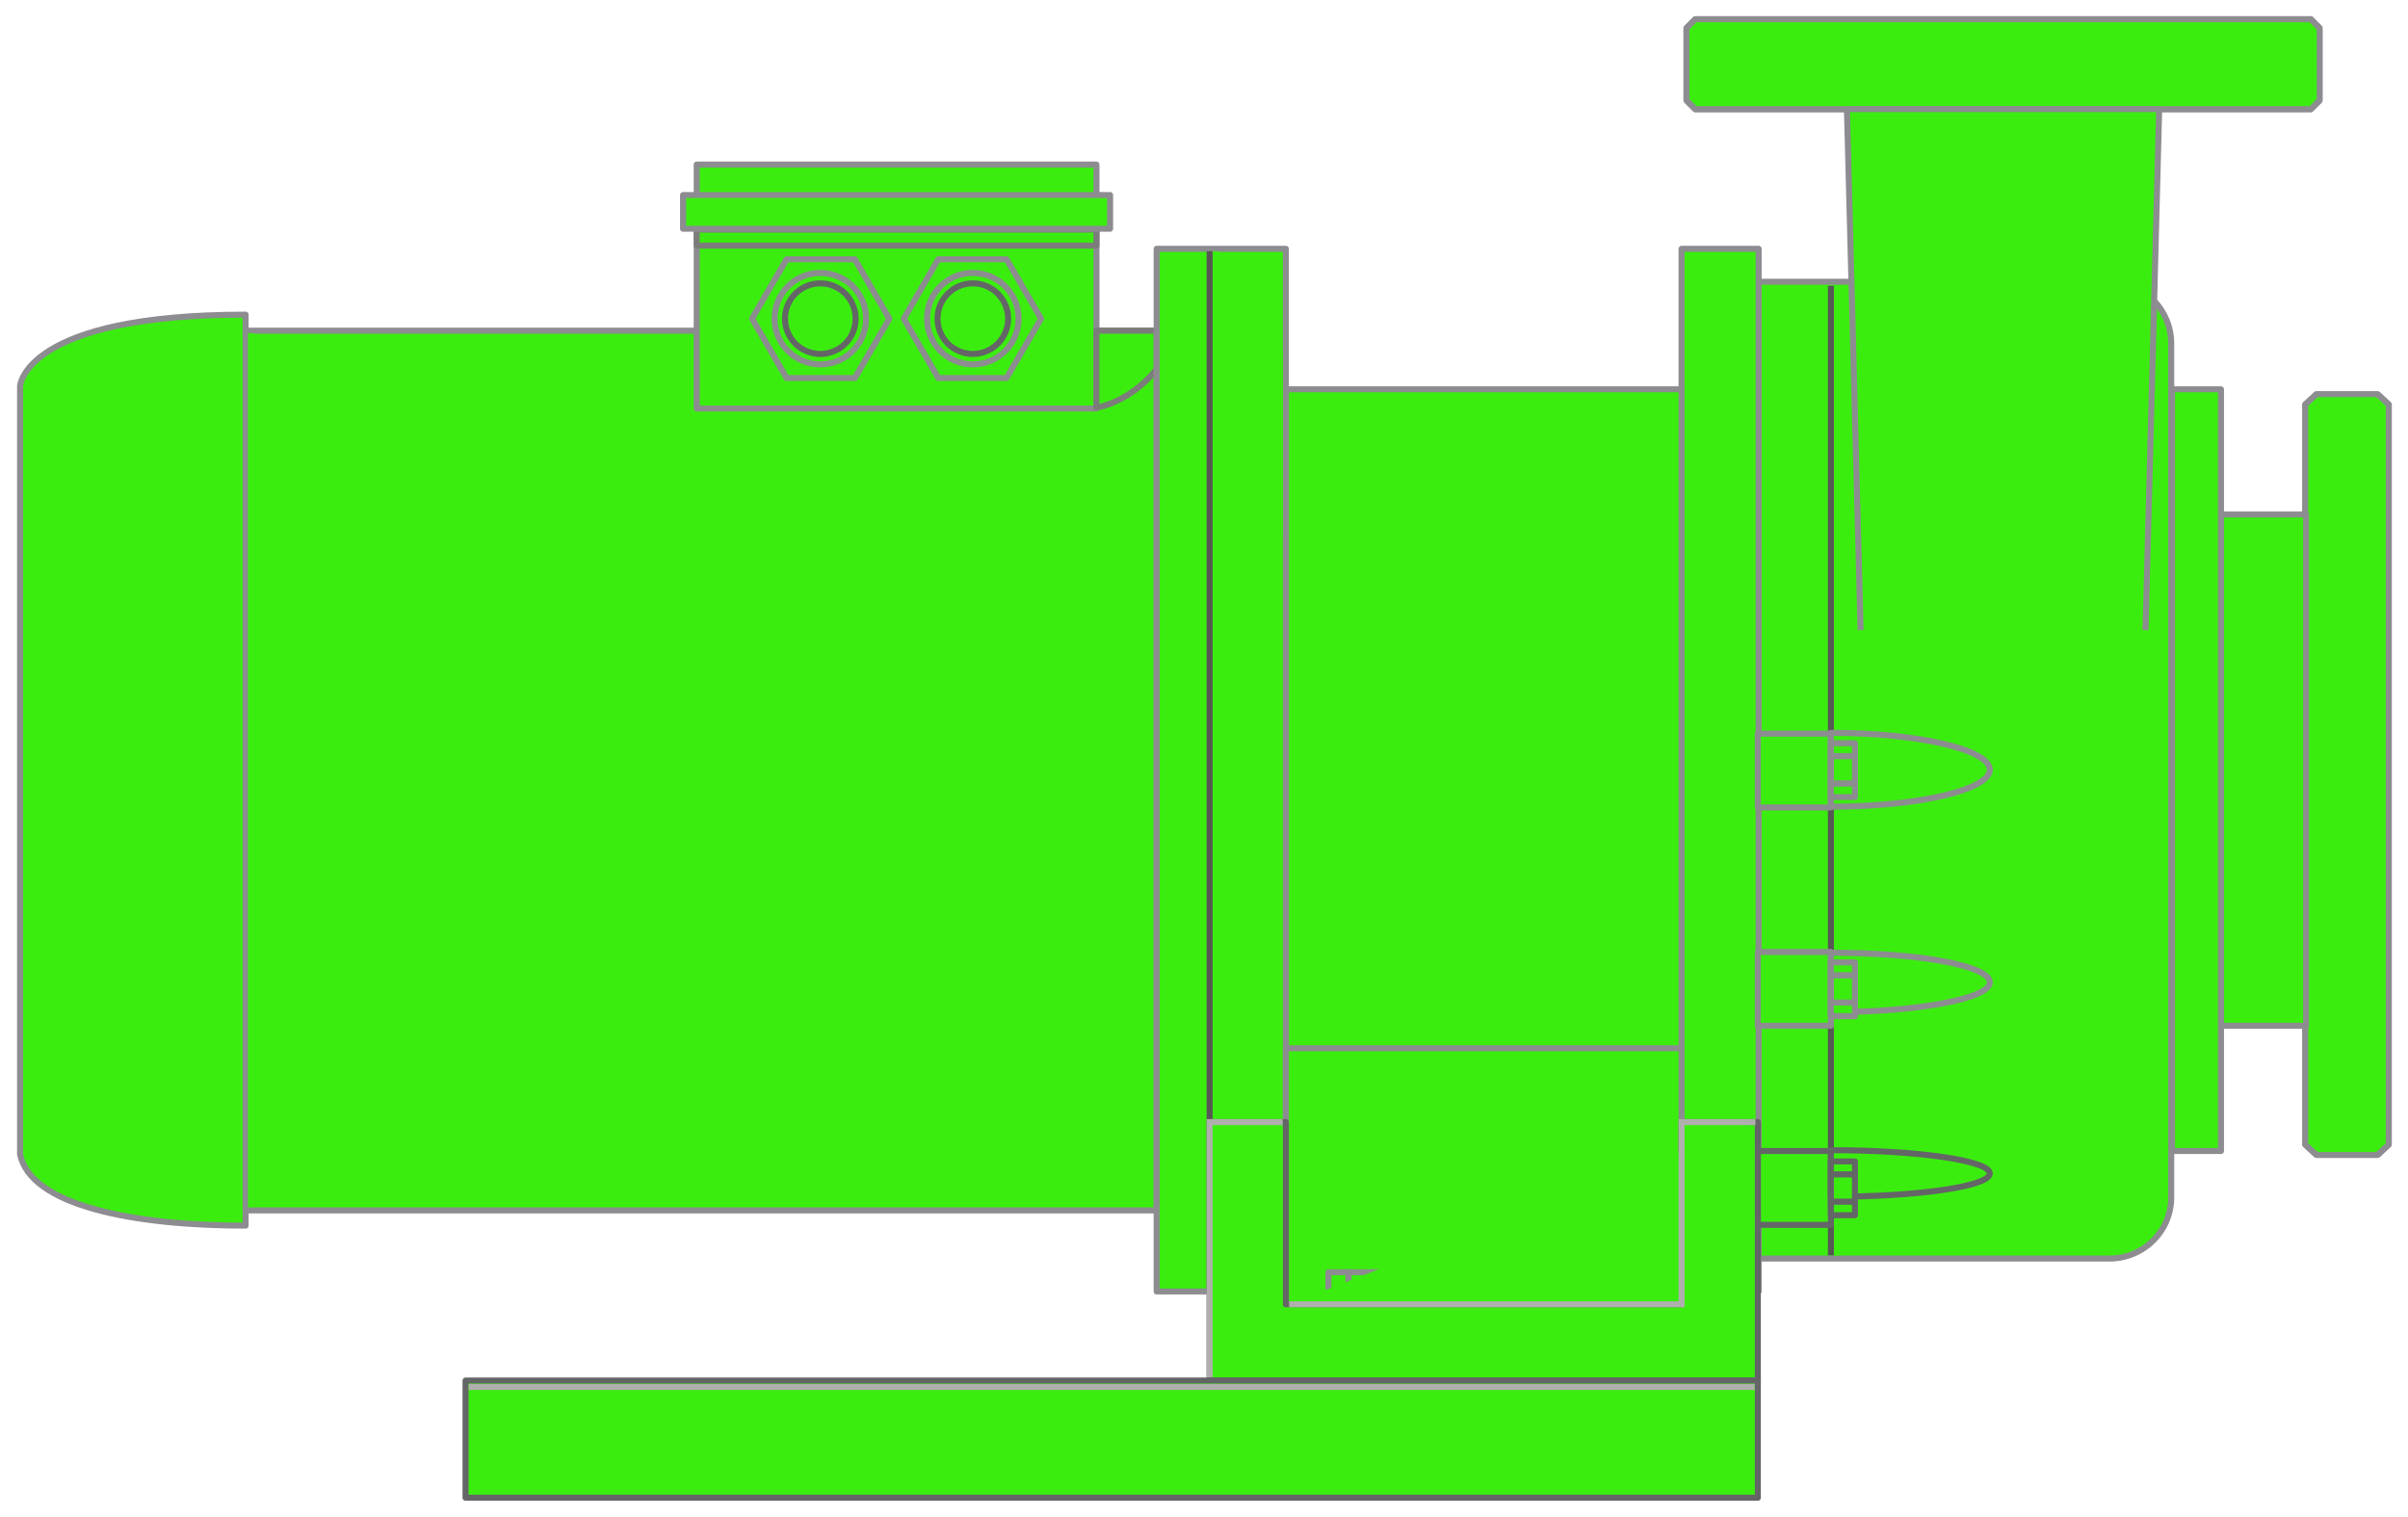 <?xml version="1.0" encoding="utf-8"?>
<!-- Generator: Adobe Illustrator 24.1.0, SVG Export Plug-In . SVG Version: 6.00 Build 0)  -->
<svg version="1.1" id="Drive_Pump" xmlns="http://www.w3.org/2000/svg" xmlns:xlink="http://www.w3.org/1999/xlink" x="0px" y="0px"
	 viewBox="0 0 300 189" style="enable-background:new 0 0 300 189;" xml:space="preserve">
<style type="text/css">
	.st0{fill:#3BED0F;stroke:#8C8C91;stroke-width:0.75;stroke-linecap:round;stroke-linejoin:round;stroke-miterlimit:10;}
	.st1{fill:#3BED0F;}
	.st2{fill:#3BED0F;stroke:#7C7C7B;stroke-width:0.75;stroke-linecap:round;stroke-linejoin:round;stroke-miterlimit:10;}
	.st3{fill:#3BED0F;stroke:#646567;stroke-width:0.75;stroke-linecap:round;stroke-linejoin:round;stroke-miterlimit:10;}
	.st4{fill:#3BED0F;stroke:#8C8C91;stroke-width:0.75;stroke-linejoin:round;stroke-miterlimit:10;}
	.st5{fill:#3BED0F;stroke:#575756;stroke-width:0.75;stroke-miterlimit:10;}
	.st6{fill:#3BED0F;stroke:#AFAFAE;stroke-width:0.75;stroke-miterlimit:10;}
</style>
<g id="Motor">
	<g id="Housing_2_">
		<rect id="Shape_11_" x="30.5" y="41.2" class="st0" width="113.6" height="109.6"/>
		<rect id="Reflection_4_" x="31.3" y="52.7" class="st1" width="112.3" height="18.6"/>
	</g>
	<g id="Cover_Left_Side_1_">
		<path id="Shape_9_" class="st0" d="M2.5,48.1c0,0,0.5-8.9,28.1-8.9v113.5c-14,0-26.8-2.5-28.1-8.9V48.1z"/>
		<path id="Reflection_2_" class="st1" d="M29.6,70.3c-21.4,0-26.1,2.6-26.1,2.6V56c0,0,0-5.2,26.1-5.2V70.3z"/>
	</g>
	<path id="Cooling_Fins" class="st1" d="M137.1,63.2H31.5v-4.4h105.6V63.2z M137.1,67.5H31.5v4.4h105.6V67.5z M137.1,76.3H31.5v4.4
		h105.6V76.3z M137.1,85H31.5v4.4h105.6V85z M137.1,93.7H31.5v4.4h105.6V93.7z M137.1,102.5H31.5v4.4h105.6V102.5z M137.1,111.2
		H31.5v4.4h105.6V111.2z M137.1,119.9H31.5v4.4h105.6V119.9z M137.1,128.7H31.5v4.4h105.6V128.7z"/>
	<rect id="Reflection_Line_5_" x="30.9" y="41.5" class="st1" width="0.7" height="108.9"/>
	<g id="Electric_Box">
		<rect id="Shape_1_" x="86.8" y="20.5" class="st0" width="49.8" height="30.4"/>
		<path id="Shadows" class="st2" d="M144.1,41.2V46c-3.4,4.2-7.5,4.8-7.5,4.8v-9.6C136.6,41.2,144.1,41.2,144.1,41.2z M136.6,28.6
			H86.8v2h49.8V28.6z"/>
		<rect id="Cover_2_" x="85.1" y="24.3" class="st0" width="53.2" height="4.2"/>
		<g id="Electric_Connection_Right">
			<polygon id="Nut_6_" class="st0" points="116.9,47.1 112.6,39.7 116.9,32.3 125.4,32.3 129.7,39.7 125.4,47.1 			"/>
			<circle id="Ring_1_" class="st0" cx="121.2" cy="39.7" r="5.7"/>
			<circle id="Cover_1_" class="st3" cx="121.2" cy="39.7" r="4.4"/>
		</g>
		<g id="Electric_Connection_Left">
			<polygon id="Nut_5_" class="st0" points="98,47.1 93.7,39.7 98,32.3 106.5,32.3 110.8,39.7 106.5,47.1 			"/>
			<circle id="Ring" class="st0" cx="102.2" cy="39.7" r="5.7"/>
			<circle id="Cover" class="st3" cx="102.2" cy="39.7" r="4.4"/>
		</g>
	</g>
</g>
<g id="Pump">
	<g id="Flange_Right">
		<g id="Flange_5_">
			<polygon id="Shape_29_" class="st4" points="297.6,142.6 296.2,143.9 288.6,143.9 287.2,142.6 287.2,50.4 288.6,49.1 296.2,49.1 
				297.6,50.4 			"/>
			<rect id="Reflection_18_" x="288.6" y="58.9" class="st1" width="7.6" height="16.1"/>
			<polyline id="Edge_Right_5_" class="st4" points="296.2,49.1 297.6,50.4 297.6,142.6 296.2,143.9 			"/>
			<polyline id="Edge_Left_5_" class="st4" points="288.6,143.9 287.2,142.6 287.2,50.4 288.6,49.1 			"/>
		</g>
		<g id="Pipe_4_">
			<rect id="Shape_28_" x="276.7" y="64.1" class="st0" width="10.6" height="63.7"/>
			<path id="Reflection_17_" class="st1" d="M286.4,70.6h-9.2v10.9c0,0,7.4,0,9.2,0V70.6z"/>
		</g>
		<g id="Connection_Housing_2">
			<rect id="Shape_30_" x="270.6" y="48.5" class="st0" width="6.1" height="94.9"/>
			<rect id="Reflection_19_" x="271.1" y="61.3" class="st1" width="5" height="16.1"/>
		</g>
	</g>
	<g id="Housing_2">
		<path id="Shape" class="st0" d="M262.8,156.8H219V35.1h43.8c4.3,0,7.7,3.5,7.7,7.7V149C270.6,153.3,267.1,156.8,262.8,156.8z"/>
		<rect id="Reflection_12_" x="219.7" y="47.6" class="st1" width="50.2" height="20.7"/>
	</g>
	<g id="Flange_Housings">
		<rect id="Shape_20_" x="209.5" y="31" class="st0" width="9.6" height="129.9"/>
		<rect id="Reflection_11_" x="209.9" y="44.3" class="st1" width="8.6" height="22.1"/>
	</g>
	<g id="Housing_1">
		<rect id="Shape_6_" x="160.2" y="48.5" class="st0" width="49.3" height="94.9"/>
		<rect id="Reflection_8_" x="160.7" y="58.3" class="st1" width="48.2" height="16.1"/>
	</g>
	<g id="Flange_Top">
		<g id="Flange_6_">
			<polygon id="Shape_33_" class="st4" points="287.9,13.6 289,12.5 289,3.5 287.9,2.4 211.2,2.4 210.1,3.5 210.1,12.5 211.2,13.6 
							"/>
			<rect id="Reflection_22_" x="218.2" y="3.5" class="st1" width="13.4" height="8.9"/>
			<polyline id="Edge_Bottom_2_" class="st4" points="210.1,12.5 211.2,13.6 287.9,13.6 289,12.5 			"/>
			<polyline id="Edge_Top_2_" class="st4" points="289,3.5 287.9,2.4 211.2,2.4 210.1,3.5 			"/>
		</g>
		<g id="Connection_Pipe_2_">
			<path id="Shape_32_" class="st1" d="M267.3,78.5c0,0-6.4,7.7-17.7,7.7c-11.4,0-17.7-7.7-17.7-7.7l-1.7-64.9H269L267.3,78.5z"/>
			<path id="Reflection_21_" class="st1" d="M241.6,84.9c-3.5-1.2-6-3.1-6-3.1l-1.4-67.7h6.6C240.8,14.1,241.6,84.3,241.6,84.9z"/>
			<polyline id="Outline_2_" class="st4" points="231.8,78.5 230.1,13.6 269,13.6 267.3,78.5 			"/>
		</g>
	</g>
	<g id="Connection_Flange_Motor">
		<rect id="Shape_5_" x="144.1" y="31" class="st0" width="16.1" height="129.9"/>
		<rect id="Reflection_7_" x="144.7" y="44.3" class="st1" width="15.1" height="22.1"/>
	</g>
	<path id="Devider_Lines" class="st5" d="M150.7,31.3v129.2 M228.1,35.6v120.8"/>
	<path id="Reflection_Lines_1_" class="st1" d="M151.1,160.6V31.3h0.7v129.2h-0.7V160.6z M228.5,156.4V35.6h0.7v120.8H228.5z"/>
	<g id="Fixings">
		<g id="Bottom">
			<rect id="Connection_Piece_2_" x="219" y="143.4" class="st3" width="9.1" height="9.2"/>
			<path id="Hollow_2_" class="st3" d="M228.1,149.1c10.9,0,19.8-1.3,19.8-2.9c0-1.6-8.9-2.9-19.8-2.9V149.1z"/>
			<g id="Nut_4_">
				<rect id="Shape_Side_Underneath_4_" x="228.1" y="149.7" class="st3" width="3" height="1.7"/>
				<rect id="Shape_Side_Middle_5_" x="228.1" y="146.3" class="st3" width="3" height="3.4"/>
				<rect id="Shape_Side_Top_4_" x="228.1" y="144.7" class="st3" width="3" height="1.6"/>
			</g>
		</g>
		<g id="Middle">
			<rect id="Connection_Piece_1_" x="219" y="118.6" class="st0" width="9.1" height="9.2"/>
			<path id="Hollow_1_" class="st0" d="M228.1,126.1c10.9,0,19.8-1.7,19.8-3.7c0-2.1-8.9-3.7-19.8-3.7V126.1z"/>
			<g id="Nut_1_">
				<rect id="Shape_Side_Underneath_3_" x="228.1" y="124.9" class="st0" width="3" height="1.7"/>
				<rect id="Shape_Side_Middle_4_" x="228.1" y="121.5" class="st0" width="3" height="3.4"/>
				<rect id="Shape_Side_Top_3_" x="228.1" y="119.9" class="st0" width="3" height="1.6"/>
			</g>
		</g>
		<g id="Top">
			<rect id="Connection_Piece" x="219" y="91.4" class="st0" width="9.1" height="9.2"/>
			<path id="Hollow" class="st0" d="M228.1,100.5c10.9,0,19.8-2.1,19.8-4.6s-8.9-4.6-19.8-4.6V100.5z"/>
			<g id="Nut">
				<rect id="Shape_Side_Underneath_1_" x="228.1" y="97.6" class="st0" width="3" height="1.7"/>
				<rect id="Shape_Side_Middle_3_" x="228.1" y="94.2" class="st0" width="3" height="3.4"/>
				<rect id="Shape_Side_Top_1_" x="228.1" y="92.6" class="st0" width="3" height="1.6"/>
			</g>
		</g>
	</g>
</g>
<g id="Base">
	<rect id="Connection_Pump_1_" x="160.2" y="130.6" class="st0" width="49.3" height="36.7"/>
	<g id="Fixing_Nuts">
		<g id="Nut_2_">
			<rect id="Shape_Side_Right_2_" x="173" y="158.5" class="st0" width="2.5" height="4"/>
			<rect id="Shape_Side_Middle_1_" x="168" y="158.5" class="st0" width="5" height="4"/>
			<rect id="Shape_Side_Left_2_" x="165.5" y="158.5" class="st0" width="2.5" height="4"/>
		</g>
		<g id="Nut_3_">
			<rect id="Shape_Side_Right_3_" x="201.7" y="158.5" class="st0" width="2.5" height="4"/>
			<rect id="Shape_Side_Middle_2_" x="196.7" y="158.5" class="st0" width="5" height="4"/>
			<rect id="Shape_Side_Left_3_" x="194.2" y="158.5" class="st0" width="2.5" height="4"/>
		</g>
	</g>
	<polygon id="U-Profile" class="st3" points="209.5,139.8 209.5,162.5 160.2,162.5 160.2,139.8 150.7,139.8 150.7,172 219,172 
		219,139.8 	"/>
	<rect id="Ground_Plate" x="58" y="172" class="st3" width="161" height="14.6"/>
	<path id="Reflection_Lines" class="st6" d="M58.4,172.8h160.2 M160.6,162.5h48.9v-22.7h9.2 M159.8,139.8h-9.1v31.8"/>
</g>
</svg>
